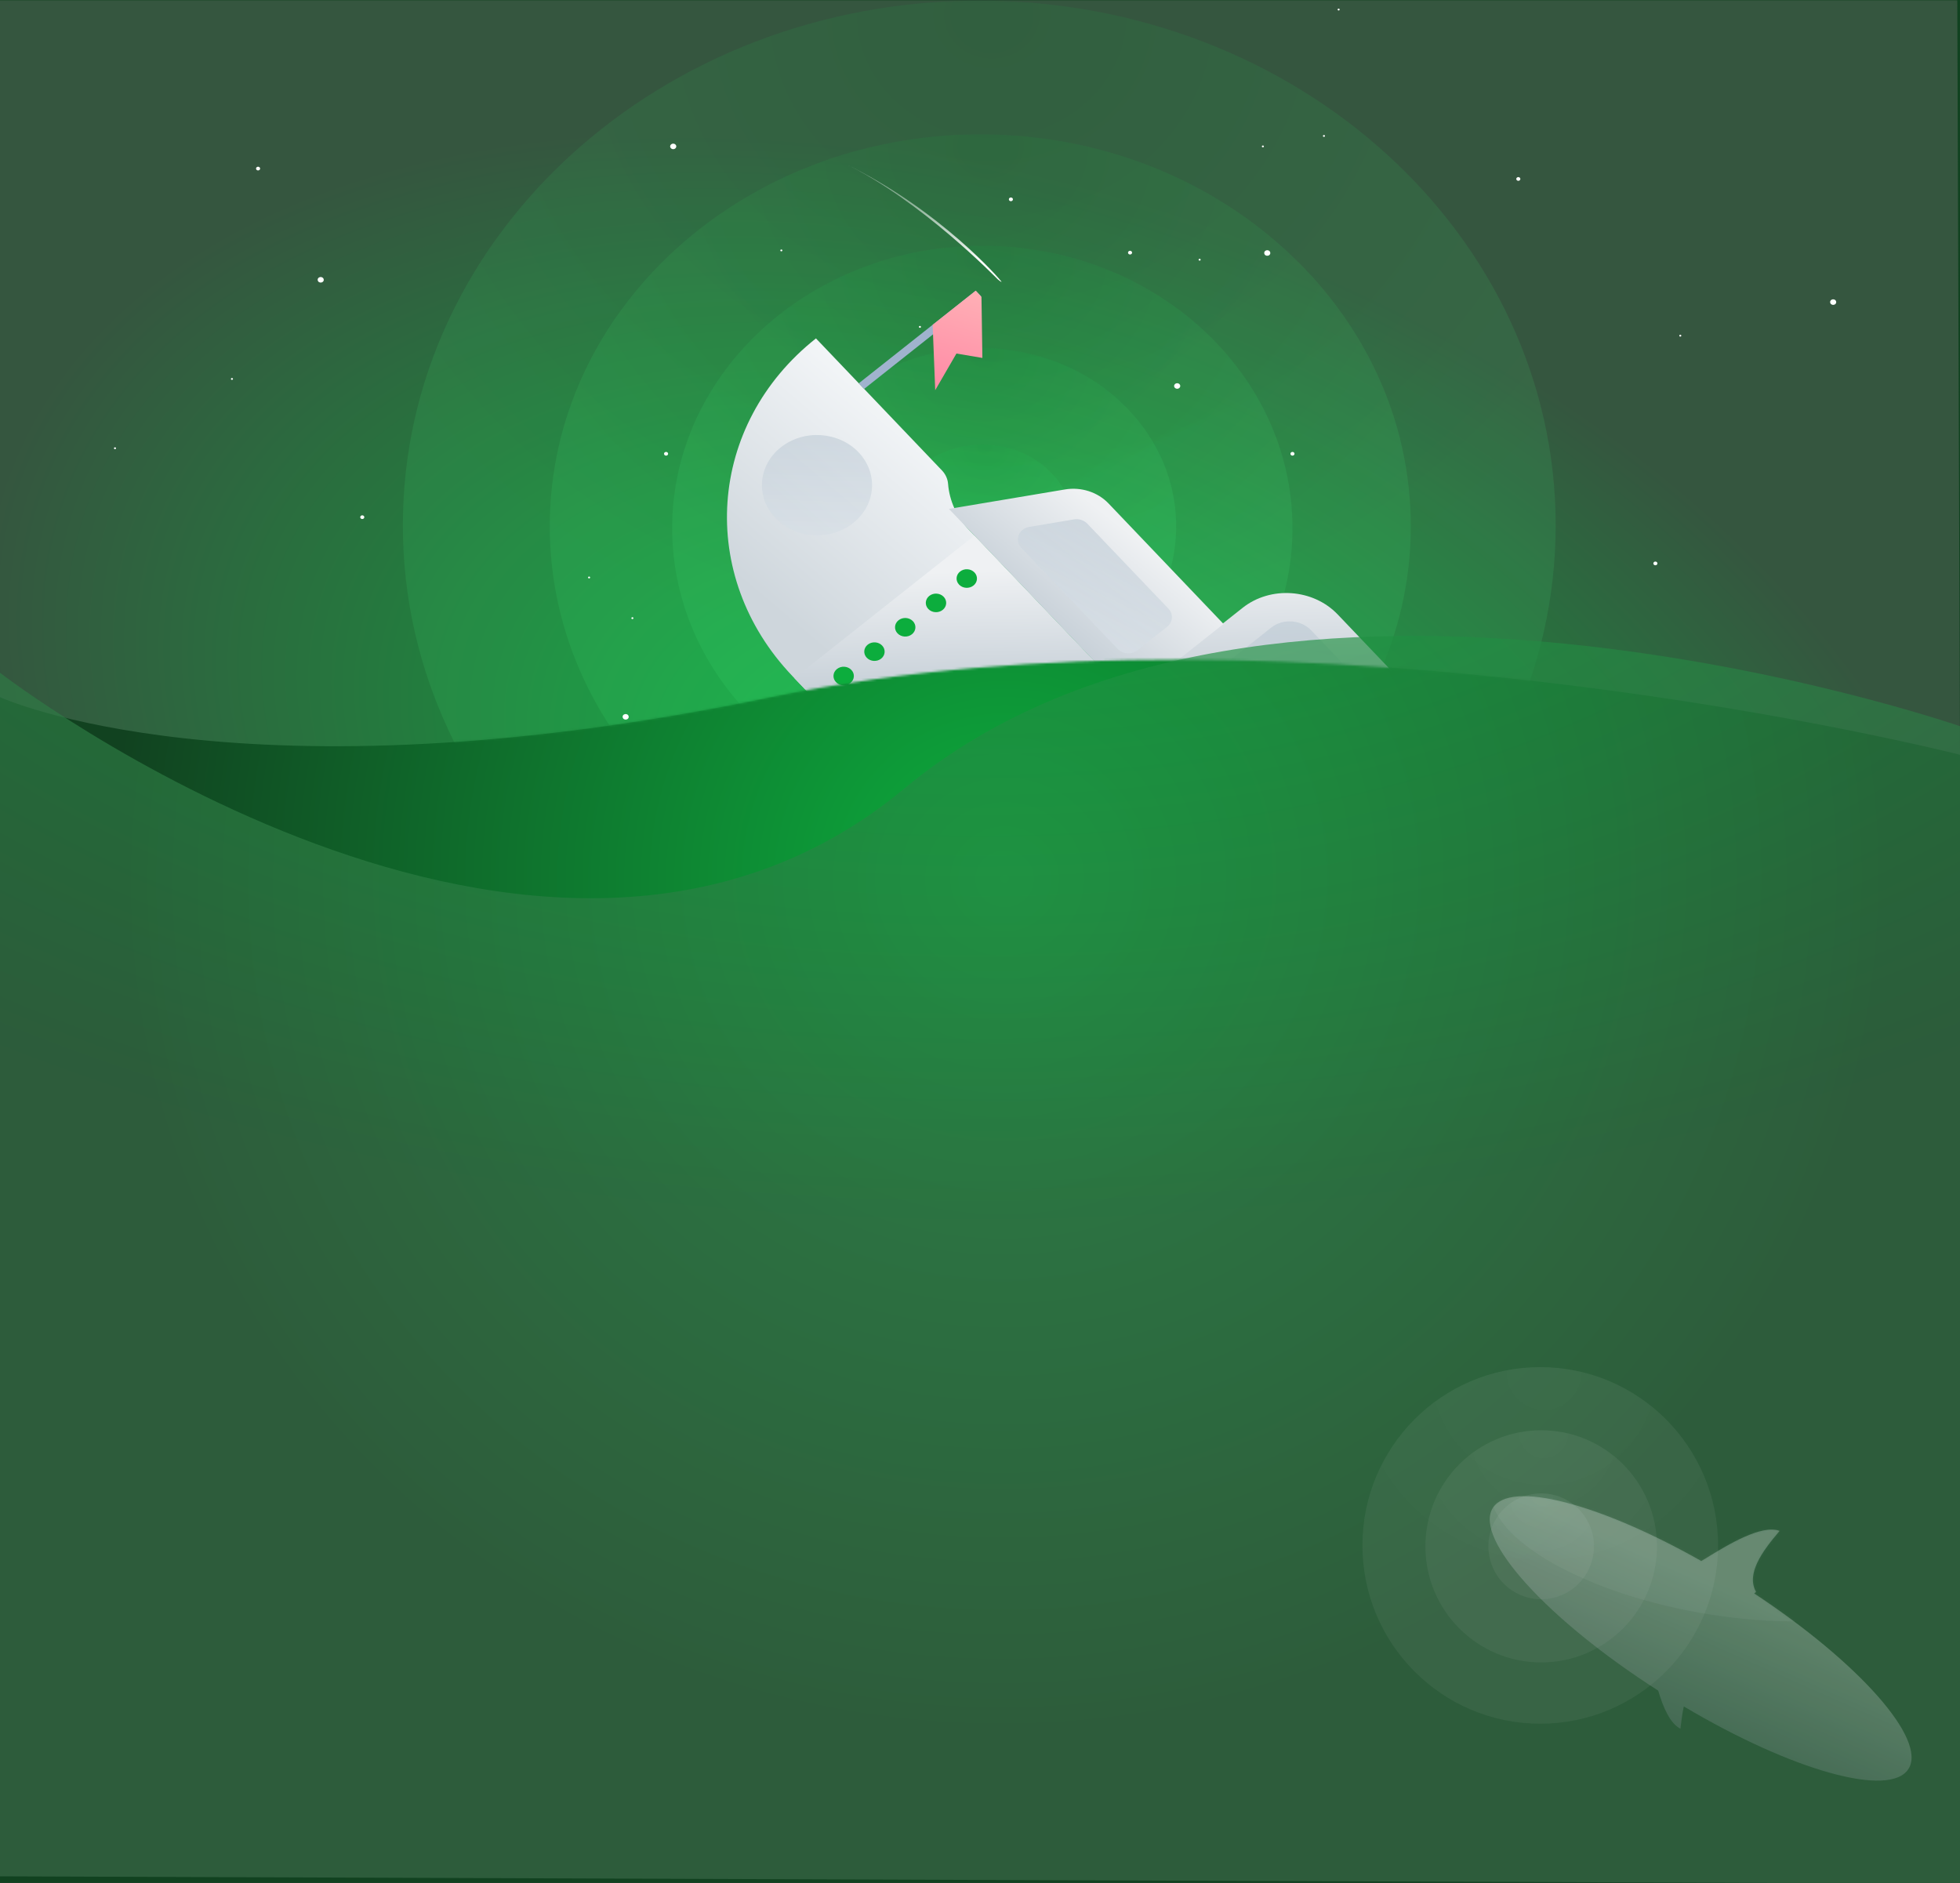 <svg width="866" height="832" viewBox="0 0 866 832" fill="none" xmlns="http://www.w3.org/2000/svg">
<rect x="0" y="0" width="866" height="832" fill="#333333" stroke="none"/>
<g clip-path="url(#clip0_47_946)">
<path fill-rule="evenodd" clip-rule="evenodd" d="M0 0H866V416V832H0V0Z" fill="url(#paint0_radial_47_946)"/>
<path fill-rule="evenodd" clip-rule="evenodd" d="M864.799 0.14H0V308.07C0 308.07 106.292 356.82 340.599 308.07C574.906 259.32 866 333.515 866 333.515L864.799 0.14Z" fill="url(#paint1_radial_47_946)"/>
<mask id="mask0_47_946" style="mask-type:luminance" maskUnits="userSpaceOnUse" x="0" y="0" width="866" height="334">
<path fill-rule="evenodd" clip-rule="evenodd" d="M864.799 0.14H0V308.07C0 308.07 106.292 356.82 340.599 308.07C574.906 259.32 866 333.515 866 333.515L864.799 0.14Z" fill="white"/>
</mask>
<g mask="url(#mask0_47_946)">
<g opacity="0.1">
<path style="mix-blend-mode:overlay" d="M432.677 463.948C573.331 463.948 687.354 360.151 687.354 232.111C687.354 104.071 573.331 0.274 432.677 0.274C292.023 0.274 178 104.071 178 232.111C178 360.151 292.023 463.948 432.677 463.948Z" fill="url(#paint2_radial_47_946)"/>
</g>
<g opacity="0.1">
<path style="mix-blend-mode:overlay" d="M433.127 405.681C538.182 405.681 623.346 328.155 623.346 232.521C623.346 136.887 538.182 59.361 433.127 59.361C328.072 59.361 242.908 136.887 242.908 232.521C242.908 328.155 328.072 405.681 433.127 405.681Z" fill="url(#paint3_radial_47_946)"/>
</g>
<g opacity="0.1">
<path style="mix-blend-mode:overlay" d="M434.029 358.083C509.709 358.083 571.059 302.235 571.059 233.342C571.059 164.449 509.709 108.601 434.029 108.601C358.349 108.601 296.999 164.449 296.999 233.342C296.999 302.235 358.349 358.083 434.029 358.083Z" fill="url(#paint4_radial_47_946)"/>
</g>
<g opacity="0.1">
<path style="mix-blend-mode:overlay" d="M433.127 311.305C480.925 311.305 519.672 276.032 519.672 232.521C519.672 189.01 480.925 153.737 433.127 153.737C385.33 153.737 346.582 189.01 346.582 232.521C346.582 276.032 385.33 311.305 433.127 311.305Z" fill="url(#paint5_radial_47_946)"/>
</g>
<g opacity="0.1">
<path style="mix-blend-mode:overlay" d="M434.029 270.272C456.434 270.272 474.597 253.738 474.597 233.342C474.597 212.946 456.434 196.412 434.029 196.412C411.624 196.412 393.461 212.946 393.461 233.342C393.461 253.738 411.624 270.272 434.029 270.272Z" fill="url(#paint6_radial_47_946)"/>
</g>
<path d="M520.123 171.792C520.87 171.792 521.475 171.241 521.475 170.561C521.475 169.881 520.87 169.33 520.123 169.33C519.376 169.33 518.771 169.881 518.771 170.561C518.771 171.241 519.376 171.792 520.123 171.792Z" fill="white"/>
<path d="M297.45 65.927C298.197 65.927 298.802 65.375 298.802 64.695C298.802 64.016 298.197 63.465 297.45 63.465C296.703 63.465 296.098 64.016 296.098 64.695C296.098 65.375 296.703 65.927 297.45 65.927Z" fill="white"/>
<path d="M446.65 88.905C447.148 88.905 447.552 88.538 447.552 88.084C447.552 87.631 447.148 87.264 446.65 87.264C446.152 87.264 445.749 87.631 445.749 88.084C445.749 88.538 446.152 88.905 446.65 88.905Z" fill="white"/>
<path d="M557.986 65.106C558.235 65.106 558.437 64.922 558.437 64.695C558.437 64.469 558.235 64.285 557.986 64.285C557.737 64.285 557.535 64.469 557.535 64.695C557.535 64.922 557.737 65.106 557.986 65.106Z" fill="white"/>
<path d="M345.23 111.063C345.479 111.063 345.681 110.88 345.681 110.653C345.681 110.426 345.479 110.243 345.23 110.243C344.981 110.243 344.779 110.426 344.779 110.653C344.779 110.88 344.981 111.063 345.23 111.063Z" fill="white"/>
<path d="M530.039 115.166C530.288 115.166 530.49 114.983 530.49 114.756C530.49 114.529 530.288 114.346 530.039 114.346C529.79 114.346 529.588 114.529 529.588 114.756C529.588 114.983 529.79 115.166 530.039 115.166Z" fill="white"/>
<path d="M279.42 273.554C279.669 273.554 279.871 273.371 279.871 273.144C279.871 272.917 279.669 272.734 279.42 272.734C279.171 272.734 278.969 272.917 278.969 273.144C278.969 273.371 279.171 273.554 279.42 273.554Z" fill="white"/>
<path d="M571.058 201.336C571.556 201.336 571.96 200.968 571.96 200.515C571.96 200.062 571.556 199.694 571.058 199.694C570.56 199.694 570.156 200.062 570.156 200.515C570.156 200.968 570.56 201.336 571.058 201.336Z" fill="white"/>
<path d="M294.295 201.336C294.793 201.336 295.196 200.968 295.196 200.515C295.196 200.062 294.793 199.694 294.295 199.694C293.797 199.694 293.393 200.062 293.393 200.515C293.393 200.968 293.797 201.336 294.295 201.336Z" fill="white"/>
<path fill-rule="evenodd" clip-rule="evenodd" d="M372.75 72.014C415.713 92.752 442.651 124.34 442.514 124.52C442.376 124.699 441.35 123.862 440.921 123.504C440.492 123.145 406.996 88.433 372.75 72.014Z" fill="url(#paint7_linear_47_946)"/>
<path d="M142.377 122.568C141.73 122.228 140.904 122.429 140.53 123.018C140.157 123.607 140.379 124.36 141.026 124.7C141.673 125.04 142.5 124.839 142.873 124.25C143.246 123.661 143.024 122.908 142.377 122.568Z" fill="white"/>
<path d="M277.114 315.678C276.467 315.338 275.641 315.539 275.267 316.128C274.894 316.717 275.116 317.47 275.763 317.81C276.41 318.15 277.236 317.949 277.61 317.36C277.983 316.771 277.761 316.018 277.114 315.678Z" fill="white"/>
<path d="M160.514 227.817C160.083 227.59 159.532 227.724 159.283 228.117C159.034 228.51 159.182 229.012 159.613 229.238C160.044 229.465 160.596 229.331 160.844 228.938C161.093 228.546 160.945 228.044 160.514 227.817Z" fill="white"/>
<path d="M51.032 197.713C50.817 197.6 50.542 197.667 50.417 197.863C50.293 198.06 50.367 198.311 50.582 198.424C50.798 198.537 51.073 198.47 51.197 198.274C51.322 198.078 51.248 197.827 51.032 197.713Z" fill="white"/>
<path d="M260.508 254.824C260.293 254.711 260.017 254.778 259.893 254.974C259.769 255.171 259.843 255.422 260.058 255.535C260.273 255.648 260.549 255.581 260.673 255.385C260.797 255.189 260.724 254.938 260.508 254.824Z" fill="white"/>
<path d="M102.71 167.09C102.495 166.977 102.219 167.044 102.095 167.24C101.971 167.437 102.045 167.688 102.26 167.801C102.475 167.914 102.751 167.847 102.875 167.651C102.999 167.455 102.926 167.204 102.71 167.09Z" fill="white"/>
<path d="M406.684 144.08C406.469 143.967 406.193 144.034 406.069 144.23C405.945 144.427 406.019 144.678 406.234 144.791C406.449 144.904 406.725 144.837 406.849 144.641C406.973 144.445 406.9 144.194 406.684 144.08Z" fill="white"/>
<path d="M114.481 73.781C114.05 73.554 113.499 73.688 113.25 74.081C113.001 74.473 113.149 74.975 113.58 75.202C114.011 75.429 114.563 75.294 114.811 74.902C115.06 74.509 114.912 74.007 114.481 73.781Z" fill="white"/>
<path d="M354.165 199.847C353.734 199.62 353.183 199.754 352.934 200.147C352.685 200.54 352.833 201.042 353.264 201.268C353.695 201.495 354.247 201.361 354.495 200.968C354.744 200.576 354.596 200.074 354.165 199.847Z" fill="white"/>
<path d="M559.187 112.825C558.561 112.454 558.382 111.692 558.789 111.121C559.195 110.551 560.033 110.389 560.659 110.76C561.285 111.131 561.463 111.893 561.057 112.463C560.651 113.034 559.813 113.195 559.187 112.825Z" fill="white"/>
<path d="M809.228 134.522C808.602 134.151 808.423 133.389 808.83 132.818C809.236 132.248 810.074 132.086 810.7 132.457C811.326 132.828 811.504 133.59 811.098 134.16C810.692 134.731 809.854 134.892 809.228 134.522Z" fill="white"/>
<path d="M670.361 79.765C669.943 79.518 669.824 79.009 670.095 78.629C670.366 78.249 670.924 78.141 671.342 78.388C671.759 78.635 671.878 79.144 671.607 79.524C671.336 79.904 670.778 80.012 670.361 79.765Z" fill="white"/>
<path d="M591.215 4.563C591.006 4.44 590.947 4.186 591.082 3.996C591.218 3.806 591.497 3.752 591.705 3.875C591.914 3.999 591.973 4.253 591.838 4.443C591.702 4.633 591.423 4.687 591.215 4.563Z" fill="white"/>
<path d="M742.172 148.67C741.963 148.546 741.904 148.292 742.039 148.102C742.175 147.912 742.454 147.858 742.662 147.982C742.871 148.105 742.93 148.359 742.795 148.549C742.659 148.739 742.38 148.793 742.172 148.67Z" fill="white"/>
<path d="M584.725 60.414C584.516 60.29 584.457 60.036 584.592 59.846C584.728 59.656 585.007 59.602 585.215 59.726C585.424 59.849 585.483 60.103 585.348 60.293C585.212 60.483 584.933 60.537 584.725 60.414Z" fill="white"/>
<path d="M700.221 317.599C700.012 317.475 699.953 317.221 700.088 317.031C700.224 316.841 700.503 316.787 700.711 316.911C700.92 317.034 700.979 317.288 700.844 317.478C700.708 317.668 700.429 317.722 700.221 317.599Z" fill="white"/>
<path d="M498.807 112.329C498.389 112.082 498.27 111.574 498.541 111.194C498.812 110.814 499.37 110.706 499.788 110.953C500.205 111.2 500.324 111.708 500.053 112.088C499.782 112.468 499.224 112.576 498.807 112.329Z" fill="white"/>
<path d="M730.92 249.651C730.502 249.404 730.383 248.896 730.654 248.516C730.925 248.136 731.483 248.028 731.901 248.275C732.318 248.522 732.437 249.03 732.166 249.41C731.895 249.79 731.337 249.898 730.92 249.651Z" fill="white"/>
<path fill-rule="evenodd" clip-rule="evenodd" d="M360.521 149.532L416.195 207.878C417.773 209.531 418.719 211.604 418.89 213.779C419.481 221.328 422.766 228.524 428.242 234.263L499.129 308.552L419.585 371.545L350.131 298.758C307.808 254.404 312.46 187.593 360.521 149.532Z" fill="url(#paint8_linear_47_946)"/>
<path fill-rule="evenodd" clip-rule="evenodd" d="M430.522 236.652L498.888 308.3L549.031 268.59C561.371 258.818 580.183 260.128 591.049 271.516L631.942 314.371L479.912 434.767L350.977 299.645L430.522 236.652Z" fill="url(#paint9_linear_47_946)"/>
<g style="mix-blend-mode:multiply" opacity="0.6">
<path d="M629.615 331.241L579.35 278.564C574.775 273.769 566.854 273.217 561.659 277.332L528.803 303.351C523.608 307.465 523.105 314.688 527.68 319.482L577.945 372.159C582.52 376.954 590.441 377.506 595.637 373.391L628.492 347.372C633.687 343.258 634.19 336.036 629.615 331.241Z" fill="url(#paint10_linear_47_946)"/>
</g>
<path d="M423.757 258.332C425.39 260.044 428.236 260.226 430.113 258.739C431.991 257.253 432.188 254.66 430.555 252.948C428.922 251.237 426.076 251.054 424.199 252.541C422.321 254.028 422.123 256.621 423.757 258.332Z" fill="#0CAD3D"/>
<path d="M410.159 269.1C411.792 270.812 414.638 270.994 416.515 269.507C418.393 268.021 418.59 265.428 416.957 263.716C415.324 262.005 412.478 261.822 410.601 263.309C408.723 264.796 408.525 267.389 410.159 269.1Z" fill="#0CAD3D"/>
<path d="M396.562 279.868C398.195 281.58 401.041 281.762 402.918 280.275C404.796 278.789 404.994 276.196 403.36 274.484C401.727 272.773 398.881 272.59 397.004 274.077C395.126 275.564 394.928 278.157 396.562 279.868Z" fill="#0CAD3D"/>
<path d="M382.965 290.636C384.598 292.348 387.444 292.53 389.321 291.043C391.199 289.557 391.396 286.964 389.763 285.252C388.13 283.541 385.284 283.358 383.407 284.845C381.529 286.332 381.331 288.925 382.965 290.636Z" fill="#0CAD3D"/>
<path d="M369.367 301.404C371 303.116 373.846 303.298 375.723 301.811C377.601 300.325 377.798 297.732 376.165 296.02C374.532 294.309 371.686 294.126 369.809 295.613C367.931 297.1 367.733 299.693 369.367 301.404Z" fill="#0CAD3D"/>
<g style="mix-blend-mode:multiply" opacity="0.6">
<path d="M342.619 228.931C351.439 238.174 366.807 239.158 376.945 231.13C387.083 223.101 388.151 209.1 379.332 199.857C370.513 190.615 355.145 189.63 345.007 197.659C334.869 205.687 333.8 219.688 342.619 228.931Z" fill="url(#paint11_linear_47_946)"/>
</g>
<path d="M433.483 130.927L431.117 128.448L379.447 169.367L381.813 171.846L433.483 130.927Z" fill="#A0B3CE"/>
<path fill-rule="evenodd" clip-rule="evenodd" d="M431.117 128.448L433.65 131.177L434.051 158.16L422.586 156.221L413.212 172.414L412.081 143.523L431.117 128.448Z" fill="url(#paint12_linear_47_946)"/>
<path fill-rule="evenodd" clip-rule="evenodd" d="M470.565 216.272C477.675 215.08 484.993 217.433 489.782 222.451L540.601 275.709L499.129 308.552L419.284 224.875L470.565 216.272Z" fill="url(#paint13_linear_47_946)"/>
<g style="mix-blend-mode:multiply" opacity="0.6">
<path fill-rule="evenodd" clip-rule="evenodd" d="M474.512 229.508C476.7 229.141 478.952 229.865 480.425 231.409L516.224 268.926C518.512 271.323 518.26 274.934 515.662 276.992L502.634 287.309C500.036 289.366 496.076 289.091 493.788 286.693L451.301 242.167C448.105 238.817 450.05 233.612 454.795 232.815L474.512 229.508Z" fill="url(#paint14_linear_47_946)"/>
</g>
</g>
<path opacity="0.653" fill-rule="evenodd" clip-rule="evenodd" d="M866 832.31L0 829.11V297.274C0 297.274 239.011 481.964 399.544 348.436C560.077 214.908 866 320.895 866 320.895V832.31Z" fill="url(#paint15_radial_47_946)"/>
<g opacity="0.07">
<path style="mix-blend-mode:overlay" d="M680.54 761.663C723.931 761.663 759.106 726.39 759.106 682.879C759.106 639.368 723.931 604.095 680.54 604.095C637.149 604.095 601.974 639.368 601.974 682.879C601.974 726.39 637.149 761.663 680.54 761.663Z" fill="url(#paint16_radial_47_946)"/>
</g>
<g opacity="0.07">
<path style="mix-blend-mode:overlay" d="M680.949 734.581C709.198 734.581 732.099 711.617 732.099 683.29C732.099 654.963 709.198 631.999 680.949 631.999C652.7 631.999 629.799 654.963 629.799 683.29C629.799 711.617 652.7 734.581 680.949 734.581Z" fill="url(#paint17_radial_47_946)"/>
</g>
<g opacity="0.07">
<path style="mix-blend-mode:overlay" d="M680.949 706.679C693.831 706.679 704.273 696.207 704.273 683.29C704.273 670.373 693.831 659.901 680.949 659.901C668.067 659.901 657.625 670.373 657.625 683.29C657.625 696.207 668.067 706.679 680.949 706.679Z" fill="url(#paint18_radial_47_946)"/>
</g>
<g opacity="0.81">
<g opacity="0.3">
<path style="mix-blend-mode:overlay" fill-rule="evenodd" clip-rule="evenodd" d="M843.27 781.586C851.425 768.49 821.303 734.653 775.064 704.101C775.337 703.882 775.61 703.652 775.883 703.411C771.422 695.448 778.499 685.592 786.292 676.469C778.286 673.503 763.313 682.68 754.205 688.263C753.311 688.811 752.474 689.324 751.705 689.787C706.933 664.444 667.294 653.94 659.549 666.379C651.109 679.933 683.666 715.701 732.655 747.051C734.86 754.571 737.942 761.589 742.471 763.879C742.846 760.521 743.301 757.165 743.96 754.027C791.598 782.344 835.115 794.684 843.27 781.586Z" fill="url(#paint19_linear_47_946)"/>
</g>
<mask id="mask1_47_946" style="mask-type:luminance" maskUnits="userSpaceOnUse" x="658" y="661" width="187" height="126">
<path fill-rule="evenodd" clip-rule="evenodd" d="M843.27 781.586C851.425 768.49 821.303 734.653 775.064 704.101C775.337 703.882 775.61 703.652 775.883 703.411C771.422 695.448 778.499 685.592 786.292 676.469C778.286 673.503 763.313 682.68 754.205 688.263C753.311 688.811 752.474 689.324 751.705 689.787C706.933 664.444 667.294 653.94 659.549 666.379C651.109 679.933 683.666 715.701 732.655 747.051C734.86 754.571 737.942 761.589 742.471 763.879C742.846 760.521 743.301 757.165 743.96 754.027C791.598 782.344 835.115 794.684 843.27 781.586Z" fill="white"/>
</mask>
<g mask="url(#mask1_47_946)">
<g opacity="0.074">
<g style="mix-blend-mode:overlay">
<path d="M751.022 712.641C805.683 722.313 853.027 712.892 856.769 691.599C860.51 670.306 819.232 645.203 764.571 635.531C709.91 625.859 662.565 635.28 658.824 656.573C655.082 677.866 696.361 702.968 751.022 712.641Z" fill="#DEEAF4"/>
</g>
</g>
</g>
</g>
</g>
<defs>
<radialGradient id="paint0_radial_47_946" cx="0" cy="0" r="1" gradientUnits="userSpaceOnUse" gradientTransform="translate(443.875 388.293) rotate(82.858) scale(381.711 396.837)">
<stop stop-color="#0CAD3D"/>
<stop offset="1" stop-color="#114220"/>
</radialGradient>
<radialGradient id="paint1_radial_47_946" cx="0" cy="0" r="1" gradientUnits="userSpaceOnUse" gradientTransform="translate(433 360.175) rotate(18.85) scale(454.977 280.238)">
<stop stop-color="#0CAD3D"/>
<stop offset="1" stop-color="#35563F"/>
</radialGradient>
<radialGradient id="paint2_radial_47_946" cx="0" cy="0" r="1" gradientUnits="userSpaceOnUse" gradientTransform="translate(438.219 7.13) rotate(88.41) scale(286.57 314.76)">
<stop stop-color="#0CAD3D"/>
<stop offset="1" stop-color="#48FF80"/>
</radialGradient>
<radialGradient id="paint3_radial_47_946" cx="0" cy="0" r="1" gradientUnits="userSpaceOnUse" gradientTransform="translate(437.267 64.483) rotate(88.41) scale(214.04 235.095)">
<stop stop-color="#0CAD3D"/>
<stop offset="1" stop-color="#48FF80"/>
</radialGradient>
<radialGradient id="paint4_radial_47_946" cx="0" cy="0" r="1" gradientUnits="userSpaceOnUse" gradientTransform="translate(437.011 112.29) rotate(88.41) scale(154.19 169.357)">
<stop stop-color="#0CAD3D"/>
<stop offset="1" stop-color="#48FF80"/>
</radialGradient>
<radialGradient id="paint5_radial_47_946" cx="0" cy="0" r="1" gradientUnits="userSpaceOnUse" gradientTransform="translate(435.011 156.067) rotate(88.41) scale(97.383 106.963)">
<stop stop-color="#0CAD3D"/>
<stop offset="1" stop-color="#48FF80"/>
</radialGradient>
<radialGradient id="paint6_radial_47_946" cx="0" cy="0" r="1" gradientUnits="userSpaceOnUse" gradientTransform="translate(434.912 197.504) rotate(88.41) scale(45.648 50.139)">
<stop stop-color="#0CAD3D"/>
<stop offset="1" stop-color="#48FF80"/>
</radialGradient>
<linearGradient id="paint7_linear_47_946" x1="379.685" y1="77.877" x2="374.957" y2="87.749" gradientUnits="userSpaceOnUse">
<stop stop-color="white" stop-opacity="0.418"/>
<stop offset="1" stop-color="white"/>
</linearGradient>
<linearGradient id="paint8_linear_47_946" x1="322.977" y1="80.598" x2="237.954" y2="181.371" gradientUnits="userSpaceOnUse">
<stop stop-color="#FDFEFF"/>
<stop offset="1" stop-color="#CED6DC"/>
</linearGradient>
<linearGradient id="paint9_linear_47_946" x1="439.418" y1="340.375" x2="437.537" y2="252.219" gradientUnits="userSpaceOnUse">
<stop stop-color="#ABB9C5"/>
<stop offset="1" stop-color="#EFF1F3"/>
</linearGradient>
<linearGradient id="paint10_linear_47_946" x1="663.947" y1="411.586" x2="686.976" y2="305.191" gradientUnits="userSpaceOnUse">
<stop stop-color="#DFE6EC"/>
<stop offset="1" stop-color="#BCC9D4"/>
</linearGradient>
<linearGradient id="paint11_linear_47_946" x1="402.138" y1="255.282" x2="404.38" y2="190.493" gradientUnits="userSpaceOnUse">
<stop stop-color="#DFE6EC"/>
<stop offset="1" stop-color="#BCC9D4"/>
</linearGradient>
<linearGradient id="paint12_linear_47_946" x1="422.785" y1="113.415" x2="408.522" y2="165.338" gradientUnits="userSpaceOnUse">
<stop stop-color="#FFBABA"/>
<stop offset="1" stop-color="#FF8EA7"/>
</linearGradient>
<linearGradient id="paint13_linear_47_946" x1="515.736" y1="368.048" x2="573.928" y2="295.348" gradientUnits="userSpaceOnUse">
<stop stop-color="#ABB9C5"/>
<stop offset="1" stop-color="#EFF1F3"/>
</linearGradient>
<linearGradient id="paint14_linear_47_946" x1="550.304" y1="323.906" x2="574.193" y2="274.326" gradientUnits="userSpaceOnUse">
<stop stop-color="#DFE6EC"/>
<stop offset="1" stop-color="#BCC9D4"/>
</linearGradient>
<radialGradient id="paint15_radial_47_946" cx="0" cy="0" r="1" gradientUnits="userSpaceOnUse" gradientTransform="translate(433 138.506) rotate(-90) scale(400.452 734.106)">
<stop stop-color="#0CAD3D"/>
<stop offset="1" stop-color="#3B6949"/>
</radialGradient>
<radialGradient id="paint16_radial_47_946" cx="0" cy="0" r="1" gradientUnits="userSpaceOnUse" gradientTransform="translate(682.249 606.426) rotate(88.557) scale(97.376 97.108)">
<stop stop-color="white"/>
<stop offset="1" stop-color="#D3D3D3"/>
</radialGradient>
<radialGradient id="paint17_radial_47_946" cx="0" cy="0" r="1" gradientUnits="userSpaceOnUse" gradientTransform="translate(682.062 633.515) rotate(88.557) scale(63.396 63.221)">
<stop stop-color="white"/>
<stop offset="1" stop-color="#D3D3D3"/>
</radialGradient>
<radialGradient id="paint18_radial_47_946" cx="0" cy="0" r="1" gradientUnits="userSpaceOnUse" gradientTransform="translate(681.456 660.593) rotate(88.557) scale(28.909 28.829)">
<stop stop-color="white"/>
<stop offset="1" stop-color="#D3D3D3"/>
</radialGradient>
<linearGradient id="paint19_linear_47_946" x1="701.714" y1="673.405" x2="667.894" y2="749.779" gradientUnits="userSpaceOnUse">
<stop stop-color="white"/>
<stop offset="1" stop-color="#707D87"/>
</linearGradient>
<clipPath id="clip0_47_946">
<rect width="866" height="832" fill="white"/>
</clipPath>
</defs>
</svg>
